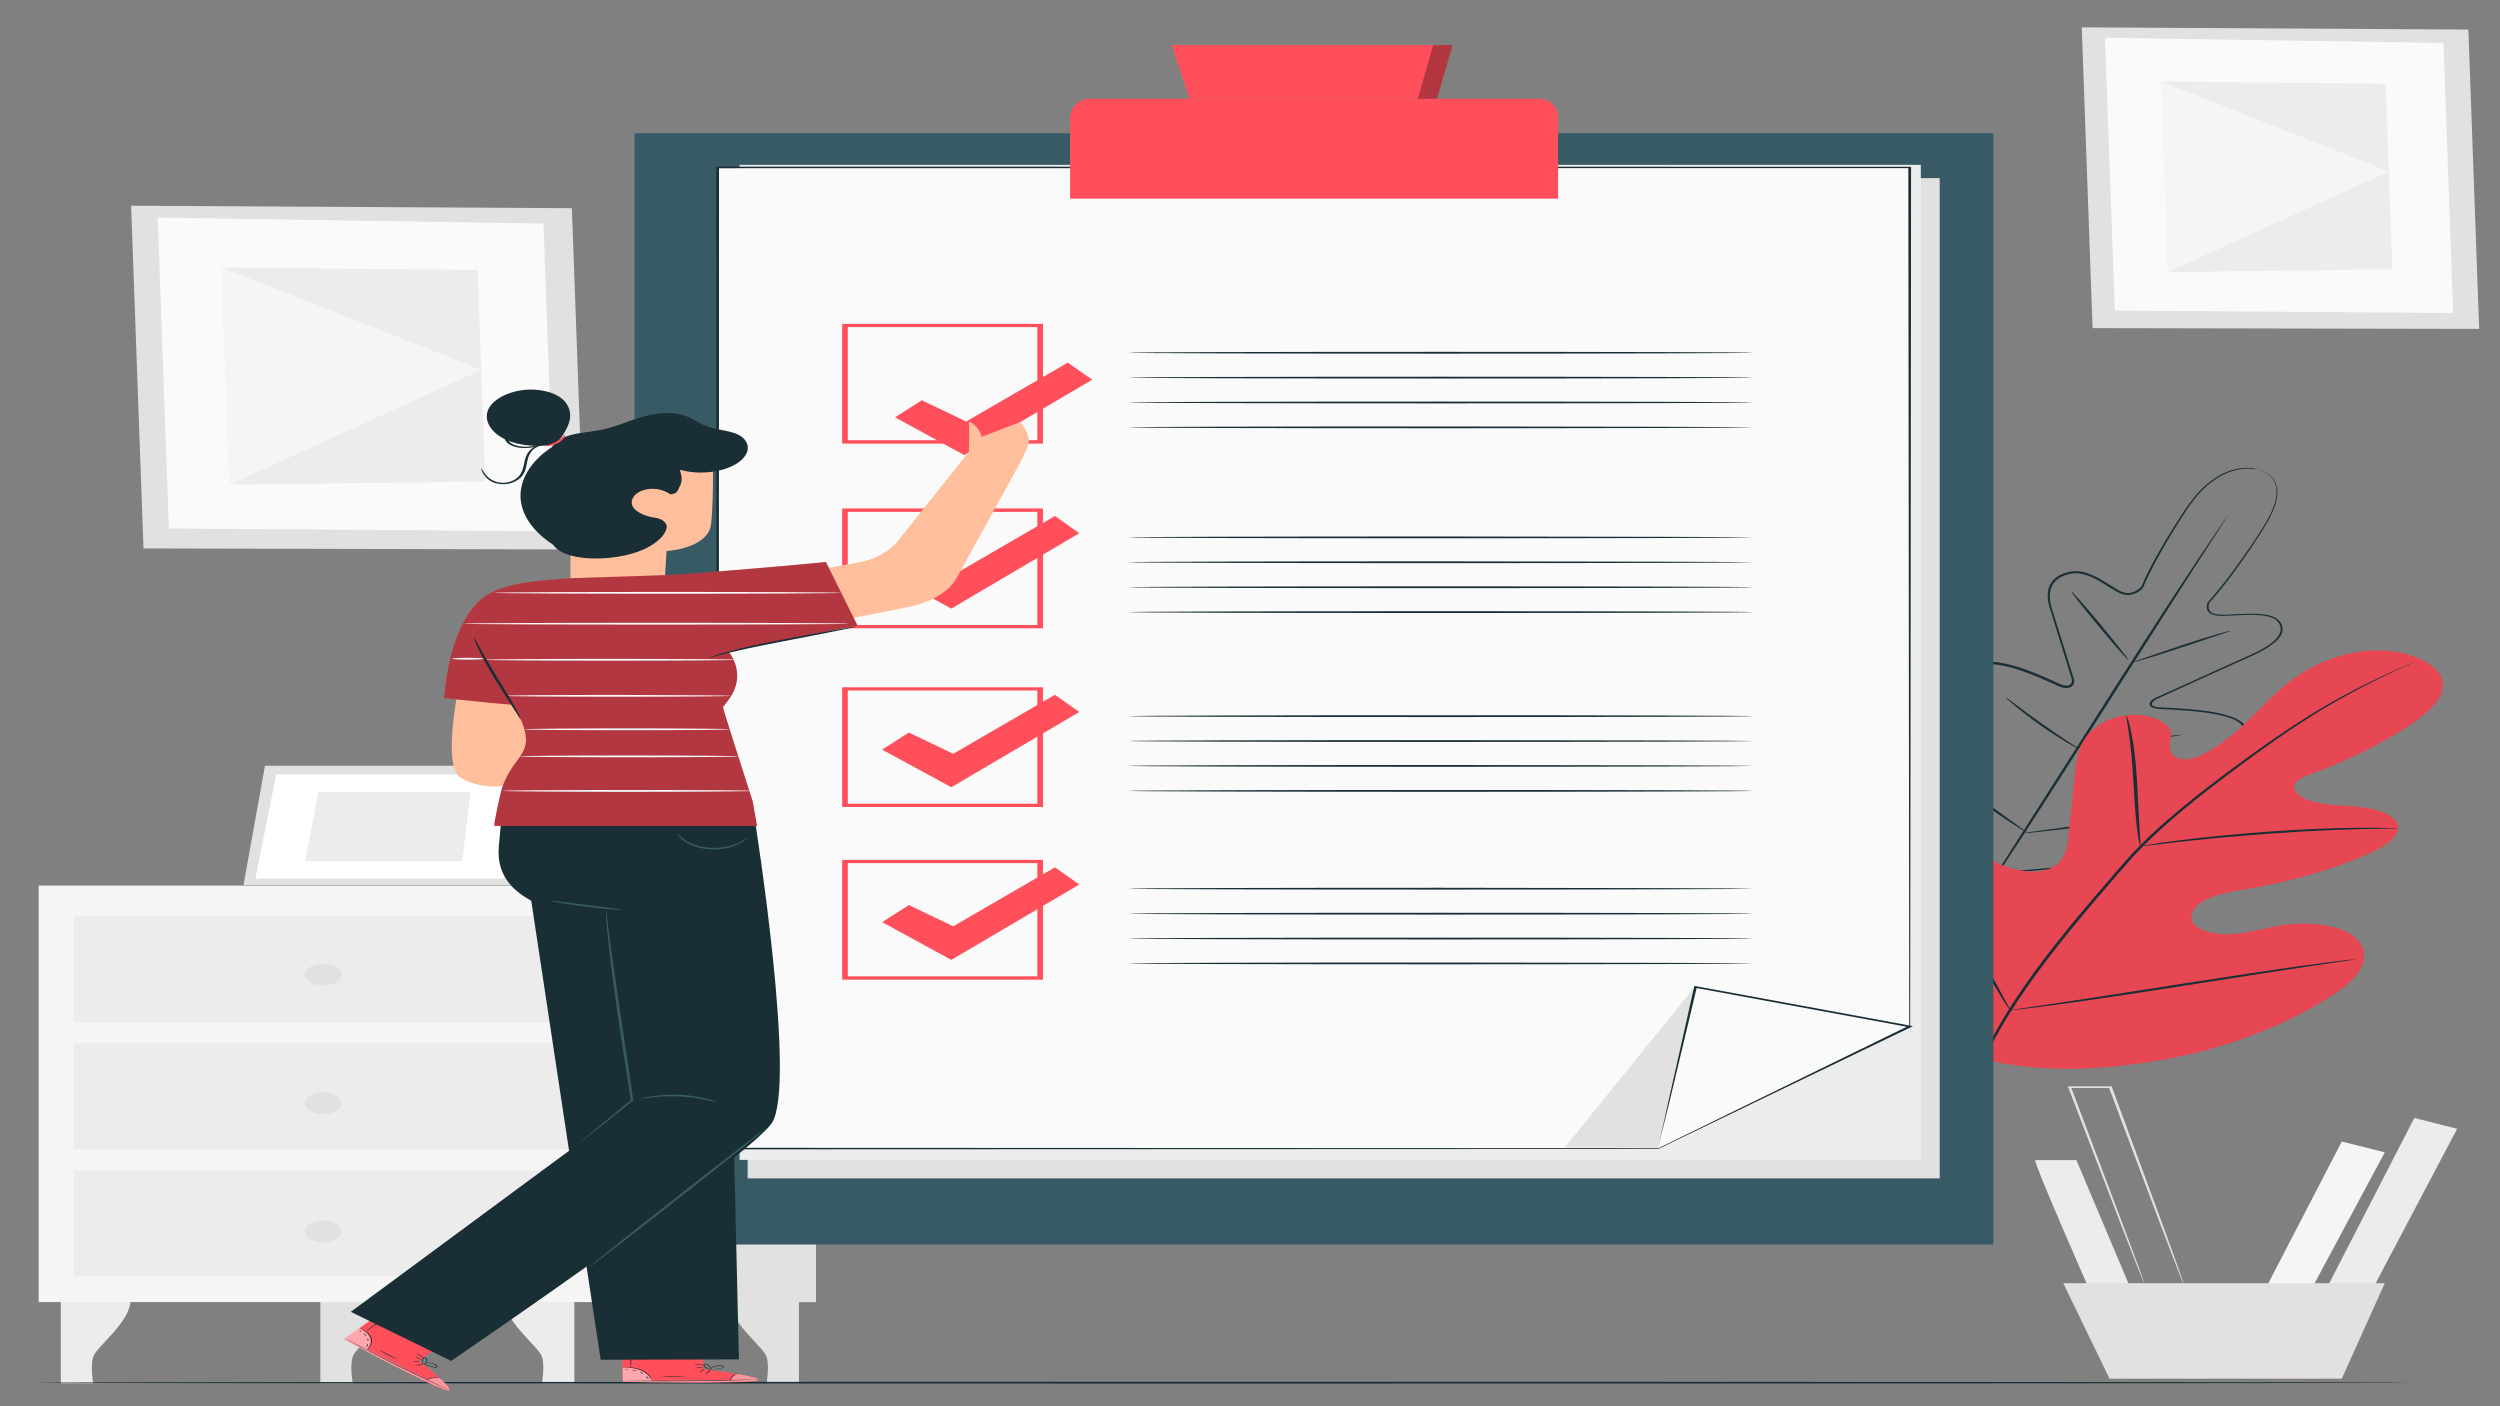 <?xml version="1.0" encoding="utf-8"?>
<!-- Generator: Adobe Illustrator 24.2.3, SVG Export Plug-In . SVG Version: 6.00 Build 0)  -->
<svg version="1.1" id="Layer_1" xmlns="http://www.w3.org/2000/svg" xmlns:xlink="http://www.w3.org/1999/xlink" x="0px" y="0px"
	 viewBox="0 0 1920 1080" style="enable-background:new 0 0 1920 1080;" xml:space="preserve">
<rect x="0" y="0" width="1920" height="1080" fill="#808080" stroke="none"/>
<style type="text/css">
	.st0{fill:#ECECEC;}
	.st1{fill:#E1E1E1;}
	.st2{fill:#F5F5F5;}
	.st3{fill:#FFFFFF;}
	.st4{fill:#FAFAFA;}
	.st5{fill:#1A2E35;}
	.st6{fill:#FF4F5B;}
	.st7{opacity:0.1;}
	.st8{fill:#375A64;}
	.st9{opacity:0.3;}
	.st10{fill:#FFBF9D;}
	.st11{opacity:0.5;}
	.st12{opacity:0.4;}
</style>
<g>
	<g>
		<path class="st0" d="M46.7,997.9v64.4h24.9c0,0-2.4-12.8,0-20.4c2.4-7.6,29.4-27.2,28.6-44H46.7z"/>
		<path class="st1" d="M246,997.9v64.4h24.9c0,0-2.4-12.8,0-20.4c2.4-7.6,29.4-27.2,28.6-44H246z"/>
		<path class="st0" d="M441.1,997.9v64.4h-24.9c0,0,2.4-12.8,0-20.4c-2.4-7.6-29.4-27.2-28.6-44H441.1z"/>
		<path class="st1" d="M613.6,997.9v64.4h-24.9c0,0,2.4-12.8,0-20.4c-2.4-7.6-29.4-27.2-28.6-44H613.6z"/>
		<rect x="29.7" y="680.1" class="st2" width="597" height="319.9"/>
		<polygon class="st1" points="465.9,680.1 470.3,1000 626.7,1000 626.7,680 		"/>
		<rect x="56.6" y="703.6" class="st0" width="383.3" height="81.4"/>
		<rect x="56.6" y="801.2" class="st0" width="383.3" height="81.4"/>
		<rect x="56.6" y="898.9" class="st0" width="383.3" height="81.4"/>
		<g>
			<g>
				<g>
					<polygon class="st1" points="203.5,588.1 187,679.7 398.8,679.7 416.3,588.1 					"/>
				</g>
			</g>
			<g>
				<g>
					<polygon class="st3" points="212.2,594.7 196.1,674.8 387.3,674.8 402.7,594.7 					"/>
				</g>
			</g>
			<g>
				<g>
					<polygon class="st0" points="244.4,608.2 234.5,661.3 355.1,661.3 361.3,608.2 					"/>
				</g>
			</g>
		</g>
		<polyline class="st0" points="408.8,627.5 452.5,680 398.8,679.7 408.8,627.5 		"/>
	</g>
	<path class="st1" d="M262.2,748.5c0,4.6-6.3,8.4-14,8.4c-7.7,0-14-3.7-14-8.4s6.3-8.4,14-8.4C255.9,740.2,262.2,743.9,262.2,748.5z
		"/>
	<path class="st1" d="M262.2,847.2c0,4.6-6.3,8.4-14,8.4c-7.7,0-14-3.7-14-8.4c0-4.6,6.3-8.4,14-8.4
		C255.9,838.8,262.2,842.5,262.2,847.2z"/>
	<path class="st1" d="M262.2,945.8c0,4.6-6.3,8.4-14,8.4c-7.7,0-14-3.7-14-8.4c0-4.6,6.3-8.4,14-8.4
		C255.9,937.4,262.2,941.1,262.2,945.8z"/>
</g>
<g>
	<g>
		<g>
			<polygon class="st1" points="439.2,159.9 100.7,158 110.2,421.2 448.7,422 			"/>
		</g>
	</g>
	<g>
		<g>
			<polygon class="st4" points="417.4,171.7 121.1,167.1 129.7,405.9 425.9,408 			"/>
		</g>
	</g>
	<g>
		<g>
			<polygon class="st0" points="366.8,207.4 170.2,205.4 176.2,372.3 372.7,369.8 			"/>
		</g>
	</g>
	<g>
		<g>
			<polygon class="st2" points="176.2,372.3 369.6,284 170.2,205.4 			"/>
		</g>
	</g>
</g>
<g>
	<g>
		<g>
			<polygon class="st1" points="1895.7,22.7 1598.8,21 1607.1,252 1904,252.6 			"/>
		</g>
	</g>
	<g>
		<g>
			<polygon class="st4" points="1876.6,33 1616.6,29 1624.2,238.5 1884,240.4 			"/>
		</g>
	</g>
	<g>
		<g>
			<polygon class="st0" points="1832.2,64.3 1659.8,62.6 1665,209 1837.3,206.8 			"/>
		</g>
	</g>
	<g>
		<g>
			<polygon class="st2" points="1665,209 1834.6,131.6 1659.8,62.6 			"/>
		</g>
	</g>
</g>
<g>
	<g>
		<path class="st0" d="M1563.1,891.1c-1.3,2.3,43,102.7,43,102.7l30.4-3.8l-41.8-99H1563.1z"/>
	</g>
	<g>
		<polygon class="st2" points="1798.5,876.7 1737.8,993.8 1773.2,993.8 1831.5,885 		"/>
	</g>
	<g>
		<polygon class="st0" points="1854.2,858.6 1784.6,993.8 1820.1,993.8 1887.1,866.9 		"/>
	</g>
	<g>
		<polygon class="st1" points="1584.6,985.5 1620.1,1058.8 1798.5,1058.8 1831.5,985.5 		"/>
	</g>
	<g>
		<g>
			<path class="st1" d="M1676.7,985.5c0,0-0.2-0.3-0.4-0.8c-0.2-0.6-0.6-1.3-0.9-2.2c-0.8-2.1-2-5-3.4-8.7
				c-2.9-7.6-7.1-18.5-12.3-32c-10.2-27.2-24.3-64.8-40.1-106.7l1.1,0.5c-5,0-10.4,0-15.8,0c-5.3,0-10.6,0-15.5,0l1.1-0.8
				c15.8,42,30,79.6,40.3,106.8c5,13.5,9,24.4,11.9,32.1c1.3,3.7,2.4,6.6,3.1,8.7c0.3,0.9,0.6,1.7,0.8,2.3c0.2,0.5,0.2,0.8,0.2,0.8
				c0,0-0.2-0.2-0.4-0.8c-0.2-0.6-0.6-1.3-1-2.2c-0.8-2.1-2-5-3.5-8.7c-3-7.6-7.3-18.5-12.5-32c-10.4-27.2-24.9-64.8-41-106.7
				l-0.3-0.8l1.4,0c4.9,0,10.2,0,15.5,0c5.4,0,10.8,0,15.8,0l0.9,0l0.2,0.5c15.5,42,29.3,79.6,39.4,106.8
				c4.9,13.5,8.8,24.4,11.6,32.1c1.3,3.7,2.3,6.6,3,8.7c0.3,0.9,0.5,1.7,0.7,2.3C1676.7,985.2,1676.7,985.5,1676.7,985.5z"/>
		</g>
	</g>
</g>
<g>
	<g>
		<path class="st5" d="M1851.1,1061.9c0,0.4-408.6,0.7-912.5,0.7c-504.1,0-912.6-0.3-912.6-0.7c0-0.4,408.5-0.7,912.6-0.7
			C1442.5,1061.2,1851.1,1061.5,1851.1,1061.9z"/>
	</g>
</g>
<g>
	<g>
		<g>
			<path class="st5" d="M1733.6,360.8c0,0-1-0.3-3.1-0.6c-2-0.3-5.3-0.5-9.3,0.1c-4,0.5-8.8,1.9-13.6,4.2c-4.8,2.3-9.3,5.6-13.8,9.6
				c-8.8,8.1-15.8,19.2-23.8,32.2c-8,13-16.9,28.1-24.3,45.3l0,0.1l0,0c-1.3,1.4-2.9,2.7-5,3.7c-2.1,1-4.9,1.8-7.8,1.5
				c-2.9-0.3-5.2-1.4-7.2-2.5c-2-1.1-3.9-2.3-5.8-3.5c-3.8-2.4-7.6-4.8-11.9-6.9c-4.3-2-9.5-4-15.1-3.7c-5.5,0.4-10.7,2.6-13.8,5.5
				c-3.1,3-4.5,6.6-4.8,10.2c-0.7,7.4,2.8,14.8,5,22.5c2.4,7.7,4.9,15.5,7.4,23.6c1.3,4,2.5,8.1,3.8,12.2c0.6,2.1,1.3,4.1,1.9,6.2
				c0.8,2,1.2,4.6-1.2,6.6c-1.2,1.1-3.8,1.5-5.7,1.2c-2-0.3-3.6-0.9-5.1-1.6c-2.9-1.3-5.8-2.6-8.7-3.9c-5.8-2.6-11.9-5.1-18.2-7.3
				c-6.4-2.2-13.1-4.2-20.4-5.1c-3.6-0.4-7.4-0.5-10.9,0c-3.5,0.5-6.6,1.8-8.8,3.5c-4.5,3.5-5.7,8.3-5.8,12.8
				c-0.1,4.6,0.8,9.3,2.3,13.9c2.9,9.3,7.6,18.5,13.1,27.7c1.3,2.3,3.2,4.5,3.8,7.1c0.3,1.3,0,2.8-1.6,4c-0.4,0.3-0.8,0.5-1.2,0.7
				c-0.5,0.2-0.7,0.4-1.7,0.6c-1.7,0.2-2.8-0.2-3.7-0.5c-3.8-1.3-6.8-3.1-10-4.7c-3.1-1.7-6.1-3.4-9.2-5.1
				c-6.2-3.4-12.5-6.7-19.6-9.4c-3.5-1.3-7.3-2.5-11.3-3.1c-3.9-0.7-8.2-0.5-11.5,0.9c-3.3,1.3-5.5,3.5-6.5,5.9
				c-1.1,2.4-1.5,5-1.5,7.5c-0.1,5.1,1.2,10.3,3.2,15.3c3.9,10.2,10.7,20,18.7,29.5c8,9.5,17.5,18.7,27.9,27.6
				c4.9,4.6,11.1,8.6,16.8,12.9c5.8,4.2,11.6,8.5,17.5,12.8l0.2,0.1l-1-0.2c9.2-0.8,18.3-1.6,27.4-2.4c9.1-0.9,18.2-1.3,27-2.8
				c17.7-2.4,35.1-5.4,51.8-9.3c16.6-3.9,32.8-8.4,47.1-14.4c7.2-2.9,14-6.2,19.7-10.1c2.9-1.9,5.4-4,7.3-6.2c2-2.2,2.9-4.7,1.9-7
				c-1-2.3-3.9-4.2-7.6-5.3c-3.6-1.1-7.7-1.8-11.8-2.3c-8.3-0.9-16.7-0.9-25.1-0.9c-4.2,0-8.4,0.1-12.6,0.1c-4.2,0-8.4,0.1-12.7-0.5
				c-1-0.2-2.3-0.3-3.3-1.1c-0.5-0.5-0.4-0.7-0.6-1.1c-0.1-0.3-0.1-0.7-0.1-1.1c0.1-1.5,1.6-2.7,3.3-3.6c3.4-1.7,7.3-2.6,10.8-3.8
				c14.4-4.6,28.3-9.5,40.9-15.2c6.3-2.9,12.2-5.9,17.4-9.4c5-3.4,9.5-7.4,10.2-11.8c0.3-2.2-0.6-4.4-2.6-6.2c-2-1.8-4.8-3.3-8-4.4
				c-6.4-2.2-13.6-3.5-20.8-4.4c-7.2-0.9-14.5-1.5-21.8-1.9c-3.6-0.2-7.3-0.4-10.9-0.6c-1.8-0.1-3.8-0.3-5.5-0.9
				c-1.8-0.5-3.2-1.9-2.9-3.2c0.5-2.5,3.7-4.2,6.5-5.3c2.8-1.3,5.6-2.5,8.4-3.8c5.6-2.5,11.1-5,16.6-7.5c10.9-4.9,21.6-9.8,32-14.5
				c10.3-4.8,21.2-8.9,29-14.6c3.9-2.8,7-6,8-9.5c0.9-3.4-0.5-7.1-4.1-9.6c-1.8-1.3-4.4-2-7-2.5c-2.7-0.5-5.5-0.7-8.3-0.8
				c-5.6-0.2-11.2,0.1-16.6,0.4c-2.7,0.1-5.5,0.2-8.2,0.3c-2.7,0-5.7-0.1-8.1-1.1c-2.5-0.9-3.7-2.7-4.1-4.2
				c-0.4-1.6-0.1-3.2,0.5-4.8l0,0l0-0.1c13.9-15.7,24.2-30.4,33-43.2c8.6-12.8,16-23.9,18.7-33.3c1.2-4.7,1.8-9,0.9-12.6
				c-0.8-3.6-2.7-6.5-5-8.6c-2.3-2.1-4.9-3.3-6.7-3.9c-1.8-0.6-2.9-0.8-2.9-0.8s1.1,0.1,3,0.7c1.9,0.6,4.5,1.8,6.9,3.9
				c2.4,2.1,4.4,5,5.2,8.7c1,3.7,0.5,8-0.7,12.7c-2.6,9.5-9.9,20.6-18.4,33.5c-8.7,12.9-18.9,27.6-32.8,43.3l0.1-0.1
				c-0.5,1.4-0.7,3-0.4,4.4c0.4,1.4,1.4,2.9,3.5,3.7c2.1,0.8,4.7,0.9,7.3,0.9c2.7,0,5.4-0.1,8.1-0.3c5.5-0.3,11.1-0.5,16.8-0.4
				c2.9,0.1,5.8,0.3,8.6,0.8c2.8,0.5,5.7,1.3,7.7,2.8c4,2.8,5.4,6.7,4.5,10.4c-1.1,3.7-4.3,7-8.3,9.9c-7.9,5.9-19,10-29.2,14.8
				c-10.4,4.7-21.1,9.6-32,14.5c-5.5,2.5-11,5-16.5,7.5c-2.8,1.3-5.6,2.5-8.4,3.8c-1.4,0.7-2.8,1.2-3.8,2c-1,0.8-1.9,1.7-2,2.6
				c-0.2,0.9,0.6,1.6,2,2.1c1.4,0.5,3.1,0.6,4.8,0.7c3.6,0.2,7.2,0.4,10.8,0.6c7.3,0.4,14.6,1,22,1.9c7.3,0.9,14.7,2.2,21.4,4.6
				c3.3,1.2,6.4,2.7,8.7,4.7c2.2,2,3.3,4.5,2.9,6.9c-0.7,4.9-5.5,9-10.6,12.5c-5.2,3.6-11.3,6.7-17.6,9.6
				c-12.7,5.8-26.7,10.8-41.2,15.4c-3.6,1.2-7.5,2.1-10.4,3.6c-1.4,0.7-2.5,1.7-2.6,2.7c0,0.3,0,0.5,0.1,0.8
				c0.1,0.2,0.2,0.7,0.3,0.6c0.1,0.2,1.1,0.4,2,0.6c3.8,0.5,8.1,0.4,12.2,0.5c4.2,0,8.4-0.1,12.6-0.1c8.4,0,17,0,25.5,0.9
				c4.2,0.5,8.5,1.1,12.5,2.4c4,1.2,7.5,3.3,8.6,6.1c1.1,2.7,0,5.6-2.1,7.9c-2.1,2.4-4.7,4.5-7.7,6.5c-5.9,3.9-12.8,7.3-20.1,10.3
				c-14.6,6-30.8,10.6-47.6,14.5c-16.8,3.9-34.2,6.9-52.1,9.3c-8.9,1.4-18,1.9-27.1,2.8c-9.1,0.8-18.2,1.6-27.4,2.4l-0.6,0.1
				l-0.4-0.3l-0.2-0.1c-5.9-4.3-11.7-8.5-17.5-12.8c-5.7-4.3-11.9-8.3-16.8-13c-10.4-9-20-18.2-28-27.8c-8-9.6-14.9-19.5-18.8-29.8
				c-2.1-5.1-3.3-10.4-3.3-15.7c0-2.6,0.5-5.3,1.6-7.9c1.1-2.6,3.5-5.1,7.4-6.7c3.9-1.6,9-1.7,13.2-1c4.3,0.7,8.2,1.9,11.9,3.2
				c7.3,2.7,13.7,6.2,19.9,9.6c3.1,1.7,6.1,3.4,9.2,5.1c3.1,1.6,6.2,3.4,9.5,4.6c0.8,0.3,1.8,0.5,2.1,0.4c0,0.1,0.7-0.2,1-0.4
				c0.4-0.2,0.7-0.4,0.9-0.6c1.1-0.8,1.4-1.9,1.1-3c-0.4-2.3-2.3-4.5-3.6-6.9c-5.6-9.2-10.3-18.5-13.2-27.9
				c-1.4-4.7-2.4-9.4-2.3-14.2c0.2-4.7,1.3-9.6,6.2-13.5c2.4-1.9,6-3.4,9.9-4c3.9-0.6,8-0.5,11.8-0.1c7.6,0.9,14.5,3,21,5.2
				c6.5,2.3,12.5,4.8,18.4,7.4c2.9,1.3,5.8,2.6,8.7,3.9c1.4,0.6,2.9,1.2,4.4,1.4c1.5,0.2,3,0,3.8-0.8c0.9-0.7,1.3-1.7,1.4-2.7
				c0.1-1-0.2-2-0.6-3c-0.6-2.1-1.3-4.1-1.9-6.2c-1.3-4.1-2.5-8.2-3.8-12.2c-2.5-8-4.9-15.9-7.3-23.6c-2.1-7.7-5.7-15.1-4.9-22.7
				c0.3-3.7,1.7-7.5,5.1-10.7c3.5-3.1,8.8-5.4,15-5.9c3.1-0.2,6.2,0.3,8.8,1.1c2.7,0.7,5.1,1.8,7.3,2.8c4.4,2.2,8.3,4.7,12,7
				c1.9,1.2,3.8,2.4,5.7,3.5c2,1.1,4,2,6.5,2.3c2.4,0.3,4.8-0.4,6.7-1.3c1.9-1,3.5-2.2,4.7-3.4l-0.1,0.1
				c7.5-17.3,16.5-32.3,24.6-45.3c8.2-13,15.3-24.1,24.2-32.2c4.6-4,9.1-7.3,14-9.6c4.9-2.3,9.7-3.6,13.8-4.1c4.1-0.5,7.4-0.3,9.5,0
				C1732.7,360.5,1733.6,360.8,1733.6,360.8z"/>
		</g>
	</g>
	<g>
		<g>
			<path class="st5" d="M1711,395.8c0,0-0.1,0.3-0.4,0.8c-0.4,0.6-0.9,1.4-1.5,2.4c-1.4,2.2-3.4,5.3-5.9,9.2
				c-5.2,8.1-12.7,19.7-21.9,33.9c-18.3,28.8-43.6,68.3-71.5,112.1c-27.8,43.8-53.3,83.4-72.1,112c-9.4,14.3-17.1,25.8-22.6,33.8
				c-2.7,3.9-4.8,7-6.3,9.1c-0.7,1-1.3,1.8-1.7,2.4c-0.4,0.5-0.6,0.8-0.6,0.8c0,0,0.1-0.3,0.4-0.8c0.4-0.6,0.9-1.4,1.5-2.4
				c1.4-2.2,3.4-5.3,5.9-9.2c5.2-8.1,12.7-19.7,21.9-33.9c18.3-28.8,43.6-68.3,71.5-112.1c27.8-43.8,53.2-83.4,72.1-111.9
				c9.4-14.3,17.1-25.8,22.6-33.8c2.7-3.9,4.8-7,6.3-9.1c0.7-1,1.3-1.8,1.7-2.4C1710.8,396,1711,395.8,1711,395.8z"/>
		</g>
	</g>
	<g>
		<g>
			<path class="st5" d="M1713.3,484.4c0.1,0.2-4,1.6-10.8,3.8c-7.4,2.4-16.4,5.4-26.4,8.8c-10.3,3.4-19.7,6.5-26.6,8.5
				c-6.9,2.1-11.4,3.2-11.5,3c-0.1-0.2,4-1.5,10.7-3.8c7.4-2.5,16.3-5.5,26.3-8.9c10.3-3.4,19.8-6.4,26.7-8.4
				C1708.8,485.4,1713.2,484.2,1713.3,484.4z"/>
		</g>
	</g>
	<g>
		<g>
			<path class="st5" d="M1634.6,506.9c-0.6,0.2-10.8-11.5-22.9-26c-12.1-14.5-21.4-26.5-20.8-26.6c0.6-0.2,10.8,11.5,22.9,26
				C1625.8,494.9,1635.2,506.8,1634.6,506.9z"/>
		</g>
	</g>
	<g>
		<g>
			<path class="st5" d="M1597,575.4c-0.2,0.1-3.9-1.8-9.5-5.1c-5.6-3.3-13.1-8.1-20.9-13.6c-7.8-5.5-14.4-10.7-19-14.5
				c-4.6-3.8-7.2-6.3-6.9-6.4c0.3-0.1,3.3,2.2,8.2,5.9c4.9,3.7,11.7,8.8,19.4,14.2c7.7,5.5,15,10.3,20.3,13.8
				C1594,573,1597.2,575.2,1597,575.4z"/>
		</g>
	</g>
	<g>
		<g>
			<path class="st5" d="M1675.7,564.3c0.1,0.2-4.3,0.9-11.3,2c-7.1,1.1-16.9,2.4-27.7,3.9c-10.9,1.4-20.7,2.7-27.9,3.5
				s-11.6,1.2-11.7,1.1c-0.1-0.2,4.3-0.9,11.3-2c7.1-1.1,16.9-2.4,27.7-3.9c10.9-1.4,20.7-2.7,27.9-3.5S1675.7,564.1,1675.7,564.3z"
				/>
		</g>
	</g>
	<g>
		<g>
			<path class="st5" d="M1655.4,627.2c0.1,0.2-5.5,1.1-14.6,2.3c-9.1,1.3-21.7,2.9-35.6,4.7c-13.9,1.8-26.6,3.3-35.8,4.3
				c-9.2,1-14.9,1.6-15,1.4c-0.1-0.2,5.5-1.1,14.6-2.3c9.1-1.3,21.7-2.9,35.6-4.7c13.9-1.8,26.6-3.3,35.8-4.3
				C1649.6,627.6,1655.3,627.1,1655.4,627.2z"/>
		</g>
	</g>
	<g>
		<g>
			<path class="st5" d="M1556.6,639.3c-0.1,0.1-1.3-0.6-3.2-1.8c-2-1.2-4.8-2.9-8.1-5.1c-6.8-4.4-15.9-10.6-25.4-17.8
				c-9.6-7.1-17.8-13.8-23.5-18.7c-2.9-2.4-5.1-4.5-6.6-5.9c-1.5-1.4-2.3-2.2-2.2-2.3c0.1-0.1,1.1,0.7,2.9,2c2,1.6,4.4,3.4,7.2,5.6
				c6,4.8,14.4,11.3,24,18.4c9.5,7.1,18.4,13.4,24.8,18C1552.9,636.3,1556.9,639.1,1556.6,639.3z"/>
		</g>
	</g>
</g>
<g>
	<g>
		<g>
			<path class="st6" d="M1513.6,811.3c-74.7-35.9-85.6-97.4-76.2-151.9c1.6-9.1,1-18.8,9.2-26.5c8.2-7.7,25.8-12.5,39-8.1
				c11,3.7,15,11.7,20.6,18.5c7.4,9,19.2,16.7,33.5,21.9c9.4,3.4,21.2,5.7,31.2,3c13.7-3.8,16.5-14.6,17.4-23.7
				c1.8-16.9,3.5-33.8,5.3-50.7c0.9-9.1,2-18.3,7.7-26.7c5.7-8.4,17.1-16,31.8-17.8c14.7-1.8,32,3.9,34.1,12.9
				c0.8,3.7-0.9,7.5-0.9,11.3c0,3.8,2.4,8.1,8.3,9.4c5.9,1.3,12.3-1,17.2-3.5c16.7-8.5,28.7-19.9,40-31.2
				c11.3-11.3,22.3-22.9,37.7-32.3c15.4-9.4,36-16.5,57.8-16.4c21.8,0.2,44.1,9.1,48.1,22.1c4,13-9.9,25.5-24.7,35.3
				c-21.9,14.5-47.4,27.1-75.2,37.3c-5,1.8-10.5,3.8-12.7,7.1c-4,5.9,4.9,12.3,14.7,14.7c11.1,2.7,23.4,2.5,35.2,3.8
				c11.7,1.3,24.2,5,27.9,11.8c5.2,9.5-8.9,18.7-22.5,24.5c-27,11.7-57.4,20.6-89.4,26.1c-11.5,2-23.5,3.6-33,8
				c-9.6,4.3-15.9,12.2-11.2,18.8c4.7,6.6,18.5,9.2,30.3,8.4c11.8-0.8,22.8-4.2,34.2-6.2c21.4-3.8,48.3-1.9,60.4,9.4
				c8,7.4,7.6,17.3,2.2,25.6c-5.4,8.3-15.3,15.2-25.6,21.5c-36.1,22.1-81.1,39.2-130.7,47.2C1605.7,822.9,1560.5,823.8,1513.6,811.3
				"/>
		</g>
	</g>
	<g class="st7">
		<g>
			<path d="M1513.6,811.3c-74.7-35.9-85.6-97.4-76.2-151.9c1.6-9.1,1-18.8,9.2-26.5c8.2-7.7,25.8-12.5,39-8.1
				c11,3.7,15,11.7,20.6,18.5c7.4,9,19.2,16.7,33.5,21.9c9.4,3.4,21.2,5.7,31.2,3c13.7-3.8,16.5-14.6,17.4-23.7
				c1.8-16.9,3.5-33.8,5.3-50.7c0.9-9.1,2-18.3,7.7-26.7c5.7-8.4,17.1-16,31.8-17.8c14.7-1.8,32,3.9,34.1,12.9
				c0.8,3.7-0.9,7.5-0.9,11.3c0,3.8,2.4,8.1,8.3,9.4c5.9,1.3,12.3-1,17.2-3.5c16.7-8.5,28.7-19.9,40-31.2
				c11.3-11.3,22.3-22.9,37.7-32.3c15.4-9.4,36-16.5,57.8-16.4c21.8,0.2,44.1,9.1,48.1,22.1c4,13-9.9,25.5-24.7,35.3
				c-21.9,14.5-47.4,27.1-75.2,37.3c-5,1.8-10.5,3.8-12.7,7.1c-4,5.9,4.9,12.3,14.7,14.7c11.1,2.7,23.4,2.5,35.2,3.8
				c11.7,1.3,24.2,5,27.9,11.8c5.2,9.5-8.9,18.7-22.5,24.5c-27,11.7-57.4,20.6-89.4,26.1c-11.5,2-23.5,3.6-33,8
				c-9.6,4.3-15.9,12.2-11.2,18.8c4.7,6.6,18.5,9.2,30.3,8.4c11.8-0.8,22.8-4.2,34.2-6.2c21.4-3.8,48.3-1.9,60.4,9.4
				c8,7.4,7.6,17.3,2.2,25.6c-5.4,8.3-15.3,15.2-25.6,21.5c-36.1,22.1-81.1,39.2-130.7,47.2C1605.7,822.9,1560.5,823.8,1513.6,811.3
				"/>
		</g>
	</g>
	<g>
		<g>
			<g>
				<path class="st5" d="M1507.7,851.7c5.8-21.5,16.7-46.7,33.4-73.7c16.6-27,39-55.7,64.1-85.2c6.3-7.4,12.6-14.7,18.7-21.8
					c6.2-7.2,12.3-14.3,19-21c13.3-13.5,27.8-25.8,42.2-37.3c14.4-11.5,28.8-22.1,42.3-31.9c13.6-9.8,26.5-18.8,38.9-26.7
					c24.7-15.9,47.2-27.3,63.1-34.7c8-3.7,14.3-6.5,18.6-8.4c2.1-0.9,3.7-1.6,4.9-2.1c1.1-0.5,1.7-0.7,1.7-0.7c0,0-0.5,0.3-1.6,0.8
					c-1.2,0.6-2.8,1.3-4.8,2.2c-4.2,1.9-10.4,4.8-18.3,8.6c-15.7,7.6-37.9,19.1-62.3,35c-12.3,7.9-25.1,17-38.6,26.8
					c-13.5,9.9-27.7,20.5-42,31.9c-14.3,11.5-28.7,23.8-41.9,37.2c-6.7,6.7-12.7,13.7-18.9,20.9c-6.1,7.2-12.4,14.5-18.7,21.8
					c-25.1,29.5-47.4,58.1-64.2,85c-16.8,26.9-27.8,52-33.9,73.3"/>
			</g>
		</g>
	</g>
	<g>
		<g>
			<g>
				<path class="st5" d="M1643.7,650c-0.2,0-0.5-1.4-1-3.9c-0.5-2.5-1-6.2-1.6-10.8c-1.1-9.1-1.9-21.7-2.7-35.6
					c-0.8-13.9-1.9-26.5-3.3-35.6c-0.6-4.5-1.2-8.2-1.7-10.7c-0.4-2.5-0.6-4-0.4-4c0.2,0,0.7,1.4,1.5,3.9c0.8,2.5,1.7,6.2,2.6,10.7
					c1.9,9.1,3.3,21.7,4.1,35.6c0.7,13.7,1.4,26.2,1.9,35.6c0.3,4.3,0.5,7.9,0.7,10.8C1643.9,648.5,1643.9,650,1643.7,650z"/>
			</g>
		</g>
	</g>
	<g>
		<g>
			<g>
				<path class="st5" d="M1841.5,636.2c0,0.1-2.8,0.2-7.9,0.2c-5,0.1-12.3,0.1-21.3,0.4c-18,0.4-42.9,1.5-70.2,3.5
					c-27.3,2-52,4.4-69.7,6.4c-8.9,1-16,1.9-21,2.5c-4.9,0.6-7.7,0.9-7.7,0.8c0-0.1,2.6-0.6,7.5-1.4c4.9-0.8,12-1.9,20.8-3
					c17.7-2.3,42.3-4.9,69.7-6.9c27.4-1.9,52.4-2.9,70.5-3c9-0.1,16.4,0,21.4,0.2C1838.7,635.9,1841.5,636.1,1841.5,636.2z"/>
			</g>
		</g>
	</g>
	<g>
		<g>
			<g>
				<path class="st5" d="M1543.8,776c-0.1,0-0.5-0.5-1.2-1.5c-0.8-1.2-1.7-2.6-2.9-4.4c-2.5-3.8-5.8-9.3-9.7-16.2
					c-7.9-13.7-17.8-32.9-28.2-54.2c-10.4-21.3-20-40.5-27.4-54.3c-3.6-6.7-6.6-12.2-8.8-16.4c-0.9-1.8-1.7-3.3-2.4-4.5
					c-0.5-1-0.7-1.6-0.6-1.6c0.1,0,0.5,0.5,1.2,1.5c0.8,1.2,1.7,2.6,2.9,4.4c2.5,3.8,5.8,9.3,9.7,16.2c7.9,13.7,17.8,32.9,28.2,54.2
					c10.4,21.3,20,40.5,27.4,54.3c3.6,6.7,6.6,12.2,8.8,16.3c0.9,1.8,1.7,3.3,2.4,4.5C1543.6,775.4,1543.9,776,1543.8,776z"/>
			</g>
		</g>
	</g>
	<g>
		<g>
			<g>
				<path class="st5" d="M1809,736.7c0,0.1-0.9,0.2-2.6,0.5c-2.1,0.3-4.6,0.7-7.7,1.2c-7.1,1.1-16.7,2.5-28.4,4.2
					c-24,3.6-57,8.8-93.5,14.5c-36.5,5.8-69.6,10.7-93.8,14c-12.1,1.6-21.8,2.9-28.6,3.7c-3.1,0.4-5.7,0.6-7.8,0.9
					c-1.8,0.2-2.8,0.3-2.8,0.2c0-0.1,0.9-0.2,2.6-0.5c2.1-0.3,4.6-0.7,7.7-1.2c7.1-1.1,16.7-2.5,28.4-4.2c24-3.6,57-8.8,93.5-14.5
					c36.5-5.7,69.6-10.7,93.7-14c12.1-1.6,21.8-2.9,28.6-3.7c3.1-0.4,5.7-0.7,7.8-0.9C1808.1,736.7,1809,736.7,1809,736.7z"/>
			</g>
		</g>
	</g>
</g>
<g>
	<g>
		<rect x="487.3" y="102.3" class="st8" width="1043.6" height="853.5"/>
	</g>
	<g>
		<polygon class="st1" points="1489.7,905 1296.4,905 574.2,905 574.2,136.8 1489.7,136.8 1489.7,809.5 		"/>
	</g>
	<g>
		<polygon class="st0" points="1475.2,890.8 1283.7,890.8 568,890.8 568,126.6 1475.2,126.6 1475.2,795.7 		"/>
	</g>
	<g>
		<g>
			<polygon class="st4" points="1377.8,831.3 1273.3,882.1 551.1,882.1 551.1,128.6 1466.6,128.6 1466.6,788.4 			"/>
		</g>
		<g>
			<g>
				<path class="st5" d="M1377.8,831.3c0,0,1.8-0.9,5.6-2.8c3.8-1.8,9.3-4.6,16.7-8.2c14.9-7.2,37-18,66.3-32.2l-0.1,0.2
					c-0.1-108.4-0.3-349.2-0.7-659.8l1,0.6c-272.6,0-581.5,0-907.5,0.1c-2.7,0-5.4,0-8,0l1.1-0.7c-0.1,283.3-0.2,544.6-0.2,753.5
					l-0.9-0.5c329.7,0.1,582.9,0.2,722.2,0.3l-0.2,0.1c34.9-16.9,61-29.5,78.5-38c8.7-4.2,15.3-7.4,19.7-9.5
					C1375.5,832.3,1377.8,831.3,1377.8,831.3s-2.1,1.1-6.5,3.2c-4.4,2.1-10.9,5.3-19.5,9.6c-17.4,8.5-43.5,21.2-78.2,38.2l-0.1,0.1
					h-0.1c-139.3,0.1-392.5,0.2-722.2,0.3l-0.9,0l0-0.5c-0.1-208.9-0.1-470.2-0.2-753.5v-0.7h1.1c2.6,0,5.3,0,8,0
					c326,0,634.9,0,907.5,0.1h1l0,0.6c-0.3,310.6-0.5,551.4-0.7,659.8v0.1l-0.1,0.1c-29.3,14.1-51.6,24.8-66.5,32
					c-7.5,3.6-13.1,6.3-16.9,8.1C1379.7,830.4,1377.8,831.3,1377.8,831.3z"/>
			</g>
		</g>
	</g>
	<g>
		<path class="st6" d="M1196.5,152.6H821.8V90.7c0-8.2,6.6-14.8,14.8-14.8h345.8c7.8,0,14.2,6.3,14.2,14.2V152.6z"/>
	</g>
	<g>
		<polygon class="st6" points="913.6,75.9 899.9,34.6 1115.6,34.6 1103.6,75.9 		"/>
	</g>
	<g>
		<g>
			<path class="st6" d="M801.1,340.7H646.8v-92h154.2V340.7z M651.1,338.1h145.6v-86.9H651.1V338.1z"/>
		</g>
		<g>
			<g>
				<path class="st5" d="M1346.1,270.9c0,0.4-107.4,0.7-239.8,0.7c-132.4,0-239.8-0.3-239.8-0.7c0-0.4,107.3-0.7,239.8-0.7
					C1238.7,270.2,1346.1,270.5,1346.1,270.9z"/>
			</g>
		</g>
		<g>
			<g>
				<path class="st5" d="M1346.1,290c0,0.4-107.4,0.7-239.8,0.7c-132.4,0-239.8-0.3-239.8-0.7c0-0.4,107.3-0.7,239.8-0.7
					C1238.7,289.3,1346.1,289.6,1346.1,290z"/>
			</g>
		</g>
		<g>
			<g>
				<path class="st5" d="M1346.1,309.1c0,0.4-107.4,0.7-239.8,0.7c-132.4,0-239.8-0.3-239.8-0.7c0-0.4,107.3-0.7,239.8-0.7
					C1238.7,308.4,1346.1,308.7,1346.1,309.1z"/>
			</g>
		</g>
		<g>
			<g>
				<path class="st5" d="M1346.1,328.2c0,0.4-107.4,0.7-239.8,0.7c-132.4,0-239.8-0.3-239.8-0.7c0-0.4,107.3-0.7,239.8-0.7
					C1238.7,327.6,1346.1,327.9,1346.1,328.2z"/>
			</g>
		</g>
	</g>
	<g>
		<g>
			<path class="st6" d="M801.1,482.5H646.8v-92h154.2V482.5z M651.1,480h145.6v-86.9H651.1V480z"/>
		</g>
		<g>
			<polygon class="st6" points="677.5,438.4 698,425.3 732.1,441.6 810.2,396.3 828.9,409.5 730.6,467.4 			"/>
		</g>
		<g>
			<g>
				<path class="st5" d="M1346.1,412.7c0,0.4-107.4,0.7-239.8,0.7c-132.4,0-239.8-0.3-239.8-0.7c0-0.4,107.3-0.7,239.8-0.7
					C1238.7,412.1,1346.1,412.4,1346.1,412.7z"/>
			</g>
		</g>
		<g>
			<g>
				<path class="st5" d="M1346.1,431.8c0,0.4-107.4,0.7-239.8,0.7c-132.4,0-239.8-0.3-239.8-0.7c0-0.4,107.3-0.7,239.8-0.7
					C1238.7,431.2,1346.1,431.5,1346.1,431.8z"/>
			</g>
		</g>
		<g>
			<g>
				<path class="st5" d="M1346.1,451c0,0.4-107.4,0.7-239.8,0.7c-132.4,0-239.8-0.3-239.8-0.7c0-0.4,107.3-0.7,239.8-0.7
					C1238.7,450.3,1346.1,450.6,1346.1,451z"/>
			</g>
		</g>
		<g>
			<g>
				<path class="st5" d="M1346.1,470.1c0,0.4-107.4,0.7-239.8,0.7c-132.4,0-239.8-0.3-239.8-0.7c0-0.4,107.3-0.7,239.8-0.7
					C1238.7,469.4,1346.1,469.7,1346.1,470.1z"/>
			</g>
		</g>
	</g>
	<g>
		<g>
			<path class="st6" d="M801.1,619.8H646.8v-92h154.2V619.8z M651.1,617.2h145.6v-86.9H651.1V617.2z"/>
		</g>
		<g>
			<polygon class="st6" points="677.5,575.7 698,562.6 732.1,578.9 810.2,533.6 828.9,546.8 730.6,604.6 			"/>
		</g>
		<g>
			<g>
				<path class="st5" d="M1346.1,550c0,0.4-107.4,0.7-239.8,0.7c-132.4,0-239.8-0.3-239.8-0.7s107.3-0.7,239.8-0.7
					C1238.7,549.3,1346.1,549.6,1346.1,550z"/>
			</g>
		</g>
		<g>
			<g>
				<path class="st5" d="M1346.1,569.1c0,0.4-107.4,0.7-239.8,0.7c-132.4,0-239.8-0.3-239.8-0.7s107.3-0.7,239.8-0.7
					C1238.7,568.5,1346.1,568.8,1346.1,569.1z"/>
			</g>
		</g>
		<g>
			<g>
				<path class="st5" d="M1346.1,588.2c0,0.4-107.4,0.7-239.8,0.7c-132.4,0-239.8-0.3-239.8-0.7c0-0.4,107.3-0.7,239.8-0.7
					C1238.7,587.6,1346.1,587.9,1346.1,588.2z"/>
			</g>
		</g>
		<g>
			<g>
				<path class="st5" d="M1346.1,607.4c0,0.4-107.4,0.7-239.8,0.7c-132.4,0-239.8-0.3-239.8-0.7c0-0.4,107.3-0.7,239.8-0.7
					C1238.7,606.7,1346.1,607,1346.1,607.4z"/>
			</g>
		</g>
	</g>
	<g>
		<g>
			<path class="st6" d="M801.1,752.4H646.8v-92h154.2V752.4z M651.1,749.8h145.6v-86.9H651.1V749.8z"/>
		</g>
		<g>
			<polygon class="st6" points="677.5,708.2 698,695.1 732.1,711.4 810.2,666.1 828.9,679.3 730.6,737.2 			"/>
		</g>
		<g>
			<g>
				<path class="st5" d="M1346.1,682.5c0,0.4-107.4,0.7-239.8,0.7c-132.4,0-239.8-0.3-239.8-0.7c0-0.4,107.3-0.7,239.8-0.7
					C1238.7,681.9,1346.1,682.2,1346.1,682.5z"/>
			</g>
		</g>
		<g>
			<g>
				<path class="st5" d="M1346.1,701.7c0,0.4-107.4,0.7-239.8,0.7c-132.4,0-239.8-0.3-239.8-0.7c0-0.4,107.3-0.7,239.8-0.7
					C1238.7,701,1346.1,701.3,1346.1,701.7z"/>
			</g>
		</g>
		<g>
			<g>
				<path class="st5" d="M1346.1,720.8c0,0.4-107.4,0.7-239.8,0.7c-132.4,0-239.8-0.3-239.8-0.7c0-0.4,107.3-0.7,239.8-0.7
					C1238.7,720.1,1346.1,720.4,1346.1,720.8z"/>
			</g>
		</g>
		<g>
			<g>
				<path class="st5" d="M1346.1,739.9c0,0.4-107.4,0.7-239.8,0.7c-132.4,0-239.8-0.3-239.8-0.7c0-0.4,107.3-0.7,239.8-0.7
					C1238.7,739.3,1346.1,739.6,1346.1,739.9z"/>
			</g>
		</g>
	</g>
	<g>
		<polygon class="st1" points="1302,757.3 1201.6,881.4 1273.3,881.4 		"/>
	</g>
	<g>
		<g>
			<polygon class="st4" points="1273.3,882.1 1302,758 1466.6,788.4 			"/>
		</g>
		<g>
			<g>
				<path class="st5" d="M1273.3,882.1c4-2,21.8-10.7,55.3-27.2c34.4-16.8,82.4-40.3,137.3-67.1l0.4,1.1
					c-20.4-3.8-41.7-7.7-63.5-11.7c-35.6-6.6-69.8-12.9-101-18.6l1.4-0.5c-8.6,36-16,66.9-21.2,88.8
					C1276.6,868.3,1273.9,879.3,1273.3,882.1c0,0,0-0.2,0.1-0.6c0.1-0.4,0.2-1,0.4-1.7c0.4-1.6,0.8-3.9,1.5-6.8
					c1.3-6,3.2-14.7,5.7-25.6c5-22.1,11.9-53.2,20.1-89.5l0.2-0.7l1.2,0.2c31.2,5.7,65.4,12,101.1,18.6c21.8,4,43.1,8,63.5,11.7
					l2,0.4l-1.6,0.8c-55.5,26.7-104.1,50.1-138.9,66.9c-17.2,8.2-31,14.9-40.6,19.5c-4.6,2.2-8.3,4-10.8,5.2c-1.2,0.5-2.1,1-2.8,1.3
					C1273.5,882,1273.2,882.1,1273.3,882.1z"/>
			</g>
		</g>
	</g>
	<g class="st9">
		<polyline points="1100.7,34.6 1088.8,75.9 1103.6,75.9 1115.6,34.6 1096.7,34.6 		"/>
	</g>
</g>
<g>
	<g>
		<g>
			<g>
				<g>
					<g>
						<g>
							<g>
								<path class="st10" d="M468.8,470.7L468.8,470.7c21.9,1,40.8-9.1,41.6-22.2c0.8-12.6,1.5-25.3,1.5-25.3s31.9-1.8,34.2-20.6
									c2.3-18.9,1.3-62.4,1.3-62.4l0,0c-35.7-10.7-78.2-9.1-111.3,4.3l2,66.4v35.7C438.3,458.5,448.8,469.8,468.8,470.7z"/>
							</g>
						</g>
					</g>
				</g>
			</g>
		</g>
		<g>
			<path class="st5" d="M514.7,379.6c-5.5-4-14.3-5.6-21.6-2.8c-7.3,2.8-10.1,9.1-6.1,13.7c2.8,3.3,9.2,6.2,15.5,7
				c6,0.7,10.2,4.2,9.5,7.8c-0.9,4.7-5.1,9.2-11.1,13.1c-9.3,6.1-22.9,9.4-36.6,10.3c-13.5,0.9-28.9-0.7-36.7-7.3
				c-5.7-4.8-6.1-11.1-6.3-17c-0.5-13.9-1-27.8-1.4-41.7c-0.2-5-0.3-10.1,1.6-15c1.9-4.9,6.2-9.6,13.2-12.4c7.7-3,17.4-3.3,26.2-5
				c10.9-2.1,20.2-6.4,30.5-9.6c10.2-3.1,22.8-5,33.1-1.9c7.4,2.2,12.3,6.6,19.5,9c10.2,3.5,24.1,2.7,29.1,11.6
				c1.7,3.1,1.6,6.5-0.2,9.6c-6.9,12.2-32.3,17.1-50.5,11.8c-0.4,2.1,3.1,6.7-0.6,13.2C520.6,376.3,520.2,379.5,514.7,379.6"/>
		</g>
		<g>
			<path class="st5" d="M427.5,340.8c4.5-6.1,9-12.3,10.2-18.9c1.1-6.6-1.7-13.8-10-18.3c-5.6-3-13.3-4.5-20.8-4.4
				c-14.4,0.3-27.8,6.7-31.8,15c-3.9,8.3,1.5,17.8,12.8,23.2c11.3,5.4,27.6,6.5,40.9,3.2"/>
		</g>
		<g>
			<g>
				<path class="st6" d="M433.7,333.9c0.6,0,0.1,3.4-4.7,6.1c-4.7,2.8-10.3,3-10.3,2.6c-0.2-0.4,4.6-1.1,8.8-3.6
					C431.7,336.6,433.1,333.8,433.7,333.9z"/>
			</g>
		</g>
		<g>
			<g>
				<path class="st5" d="M423.3,338.5c0.1,0.1-2.8,1.8-8.6,3.7c-2.9,0.9-6.7,1.9-11.3,1.9c-4.4,0.1-9.9-0.8-13.2-3.5
					c-3.2-2.7-3.3-6-2.3-8.5c1.1-2.7,3.3-4.7,5.3-6.2c4.2-3.1,7.3-4.6,7.5-4.5c0.3,0.1-2.5,1.9-6.2,5.1c-1.8,1.6-3.8,3.6-4.6,6
					c-0.8,2.4-0.6,5.3,2.1,7.5c2.7,2.2,7.4,3.1,11.4,3.1c4.1,0,7.7-0.7,10.6-1.5C419.8,339.7,423.1,338.3,423.3,338.5z"/>
			</g>
		</g>
		<g>
			<g>
				<path class="st5" d="M369.6,359.8c0.2,0,0.7,0.7,1.5,2.1c0.9,1.3,2.1,3.4,4.7,5.4c2.5,1.9,7,4,12.4,3.4c5.3-0.6,10-3.5,11.9-7.2
					c2.1-3.7,2.2-7.5,3.2-11c1-3.5,2.9-6.6,6-8.6c3.1-2,6.7-2.9,9.2-3.1c2.5-0.2,3.9,0.1,3.9,0.2c0,0.1-1.4,0-3.7,0.3
					c-2.3,0.3-5.5,1.3-8.2,3.2c-2.7,1.9-4.4,4.9-5.2,8.2c-0.9,3.4-1,7.2-3.2,11.2c-2.1,3.9-7.4,7.3-13.7,7.9c-3.1,0.3-6.2-0.2-8.6-1
					c-2.4-0.8-4.1-1.9-5.4-3.1c-2.6-2.3-3.5-4.4-4.2-5.8C369.7,360.6,369.4,359.8,369.6,359.8z"/>
			</g>
		</g>
	</g>
	<g>
		<path class="st10" d="M354.1,518.2c0,0-16.1,70.4,0,79.4c16.1,8.9,31.6,6,31.6,6l30.7-15.3l6-70H354.1z"/>
	</g>
	<g>
		<g>
			<polygon class="st6" points="687.4,320.5 707.9,307.4 742,323.7 820.1,278.5 838.8,291.6 740.5,349.5 			"/>
		</g>
		<g>
			<path class="st10" d="M783.6,324.1l-29.7,11.4c-1.3-7-10.3-13.9-9.8-10.4c0.5,3.5,0.1,21.8,0.1,21.8l-53,66.5
				c-7.2,10.5-21.8,17.2-32.7,18.7l-49.4,8.8l19.3,39l68.7-13.6c17.8-3.5,31.8-11.9,37.7-22.5l47.4-86.1c0,0,5.6-9.8,7.7-17
				C791.8,333.5,783.6,324.1,783.6,324.1z"/>
		</g>
	</g>
	<g>
		<g>
			<g>
				<g>
					<g>
						<g>
							<path class="st6" d="M540.3,1051.4l-0.7-19.7l-61.9,0.6l0.6,28.9l3.8,0.1c17.1,0.4,87,1.3,98.3-0.8
								C593.1,1058,540.3,1051.4,540.3,1051.4z"/>
						</g>
					</g>
				</g>
				<g class="st11">
					<g>
						<g>
							<path class="st3" d="M500.7,1060.6c-1-3.1-3.9-5.9-8.1-7.8c-4.2-1.9-9.3-2.8-14.5-2.5l0.3,10.3L500.7,1060.6z"/>
						</g>
					</g>
				</g>
			</g>
			<g class="st12">
				<g>
					<g>
						<path class="st3" d="M566.1,1055.2c0,0,18.5,3,16.3,4.8c-2.3,1.8-72.9,2.5-104.1,1.1l0.1-0.8l82.4-0.3
							C560.8,1060,562.5,1055.3,566.1,1055.2z"/>
					</g>
				</g>
			</g>
			<g>
				<g>
					<g>
						<g>
							<path class="st5" d="M477.3,1060.3c0,0,0.4,0,1.1,0.1c0.9,0,1.9,0.1,3.1,0.1c3.1,0.1,6.8,0.1,11.3,0.2
								c9.5,0.1,22.6,0.2,37.2,0c14.5-0.1,27.6-0.4,37.1-0.7c4.4-0.2,8.2-0.3,11.2-0.4c1.1-0.1,2.1-0.1,3.1-0.1
								c0.7,0,1.1-0.1,1.1-0.1c0,0-0.4,0-1.1,0c-0.9,0-1.9,0-3.1,0.1c-3.1,0.1-6.8,0.1-11.3,0.2c-9.5,0.2-22.6,0.4-37.1,0.6
								c-14.5,0.1-27.6,0.1-37.1,0.1c-4.4,0-8.2,0-11.3,0c-1.1,0-2.1,0-3.1,0C477.7,1060.3,477.3,1060.3,477.3,1060.3z"/>
						</g>
					</g>
				</g>
			</g>
			<g>
				<g>
					<g>
						<g>
							<path class="st5" d="M560.8,1060.6c0.2,0,0.4-1.6,2-3.2c1.6-1.7,3.9-2.5,3.8-2.6c0-0.1-2.7,0.6-4.4,2.4
								C560.4,1058.9,560.6,1060.6,560.8,1060.6z"/>
						</g>
					</g>
				</g>
			</g>
			<g>
				<g>
					<g>
						<g>
							<path class="st5" d="M542.3,1055.2c0.2,0.1,1-0.6,1.9-1.4c0.9-0.9,1.5-1.6,1.3-1.7c-0.2-0.1-1,0.6-1.9,1.4
								C542.7,1054.4,542.2,1055.1,542.3,1055.2z"/>
						</g>
					</g>
				</g>
			</g>
			<g>
				<g>
					<g>
						<g>
							<path class="st5" d="M537.3,1053.7c0.1,0.1,1.1-0.3,2.2-0.9c1.1-0.6,1.8-1.1,1.6-1.2c-0.1-0.1-1.1,0.3-2.2,0.9
								C537.9,1053,537.2,1053.6,537.3,1053.7z"/>
						</g>
					</g>
				</g>
			</g>
			<g>
				<g>
					<g>
						<g>
							<path class="st5" d="M534,1050.2c0,0.1,1.4,0.2,3.2,0.2s3.2-0.1,3.2-0.2c0-0.1-1.4-0.2-3.2-0.2
								C535.5,1050,534,1050.1,534,1050.2z"/>
						</g>
					</g>
				</g>
			</g>
			<g>
				<g>
					<g>
						<g>
							<path class="st5" d="M532.9,1047.7c-0.1,0.1,1.5,0.5,3.6,0.6c2.1,0.1,3.8-0.2,3.7-0.3c0-0.1-1.7,0-3.7-0.1
								C534.6,1047.8,533,1047.6,532.9,1047.7z"/>
						</g>
					</g>
				</g>
			</g>
			<g>
				<g>
					<g>
						<g>
							<path class="st5" d="M544.4,1051.9c0,0.1,1.5,0.1,4-0.1c1.2-0.1,2.7-0.3,4.2-0.6c0.8-0.2,1.6-0.3,2.4-0.6
								c0.4-0.2,0.8-0.4,1-0.7c0.2-0.4-0.2-0.8-0.6-0.9c-3.8-1.1-7.6,0.2-9,1.4c-0.8,0.6-1.1,1.2-1.3,1.6c-0.1,0.4-0.1,0.6-0.1,0.6
								c0.1,0,0.2-0.9,1.8-2c0.7-0.5,1.9-1.1,3.4-1.3c1.4-0.3,3.4-0.3,4.7,0.1c0.6,0.3,0.4,0.7-0.3,1c-0.6,0.3-1.5,0.4-2.2,0.6
								c-1.5,0.3-2.9,0.5-4.1,0.7C545.9,1051.9,544.4,1051.9,544.4,1051.9z"/>
						</g>
					</g>
				</g>
			</g>
			<g>
				<g>
					<g>
						<g>
							<path class="st5" d="M545.4,1052.1c0.1,0,0.6-0.6,0.4-1.7c-0.1-0.5-0.4-1.1-1.1-1.7c-0.7-0.5-1.6-1.2-3.3-1.2
								c-0.9,0.1-1.4,0.7-1.2,1.1c0.1,0.4,0.4,0.8,0.7,1.1c0.6,0.6,1.3,1.1,1.9,1.4c1.3,0.7,2.3,1,2.3,0.9c0.1-0.1-0.8-0.4-1.9-1.2
								c-0.6-0.4-1.2-0.8-1.7-1.4c-0.6-0.5-1-1.4,0-1.5c1-0.1,2,0.5,2.6,1c0.6,0.5,1,1.1,1.2,1.5
								C545.6,1051.4,545.3,1052,545.4,1052.1z"/>
						</g>
					</g>
				</g>
			</g>
			<g>
				<g>
					<g>
						<g>
							<path class="st5" d="M478.3,1050.2c0,0.1,1.8-0.1,4.6,0.1c2.8,0.2,6.6,0.8,10,2.4c3.4,1.6,5.4,3.6,6.4,5.2
								c1,1.6,1.1,2.6,1.2,2.6c0,0,0.1-0.3,0-0.7c-0.1-0.5-0.3-1.2-0.7-2c-0.9-1.6-2.9-3.8-6.4-5.5c-3.5-1.6-7.6-2.2-10.5-2.3
								c-1.4,0-2.6,0-3.4,0.1C478.8,1050.1,478.3,1050.2,478.3,1050.2z"/>
						</g>
					</g>
				</g>
			</g>
			<g>
				<g>
					<g>
						<g>
							<path class="st5" d="M484.4,1034.8c-0.2,0-0.4,3.4-0.3,7.6c0,4.2,0.2,7.6,0.4,7.6c0.2,0,0.4-3.4,0.3-7.6
								C484.8,1038.1,484.6,1034.8,484.4,1034.8z"/>
						</g>
					</g>
				</g>
			</g>
			<g>
				<g>
					<g>
						<g>
							<path class="st5" d="M508.4,1057c0,0.1,4,0.5,9,0.5c5,0,9.1-0.4,9-0.5c0-0.1-4.1,0.1-9,0.1
								C512.4,1057,508.4,1056.8,508.4,1057z"/>
						</g>
					</g>
				</g>
			</g>
			<g>
				<g>
					<g>
						<g>
							<path class="st5" d="M496.2,1057.1c-0.1,0.1,0.3,0.5,0.8,1.1c0.4,0.5,0.7,1,0.9,1c0.2,0,0.3-0.6-0.2-1.2
								C497.2,1057.3,496.4,1057,496.2,1057.1z"/>
						</g>
					</g>
				</g>
			</g>
			<g>
				<g>
					<g>
						<g>
							<path class="st5" d="M491.6,1053.7c-0.1,0.1,0.3,0.5,0.9,0.9c0.7,0.4,1.3,0.6,1.4,0.5c0.1-0.1-0.3-0.5-0.9-0.9
								C492.4,1053.9,491.7,1053.6,491.6,1053.7z"/>
						</g>
					</g>
				</g>
			</g>
			<g>
				<g>
					<g>
						<g>
							<path class="st5" d="M485,1052.2c0,0.1,0.9,0.1,1.8,0.3c0.9,0.2,1.6,0.5,1.7,0.4c0.2-0.1-0.4-0.6-1.5-0.8
								C485.9,1051.9,484.9,1052.1,485,1052.2z"/>
						</g>
					</g>
				</g>
			</g>
			<g>
				<g>
					<g>
						<g>
							<path class="st5" d="M480.3,1051.5c-0.1,0.1,0.3,0.3,0.8,0.4c0.5,0.1,1,0.1,1.1,0c0.1-0.1-0.3-0.3-0.8-0.4
								C480.9,1051.4,480.4,1051.4,480.3,1051.5z"/>
						</g>
					</g>
				</g>
			</g>
		</g>
	</g>
	<g>
		<g>
			<g>
				<g>
					<g>
						<g>
							<path class="st6" d="M321.9,1045.1l21-15.2l-47.6-23.6l-31.1,22.1l2.8,1.6c12.5,7,64.5,34.9,75.5,37.6
								C354.7,1070.6,321.9,1045.1,321.9,1045.1z"/>
						</g>
					</g>
				</g>
				<g class="st11">
					<g>
						<g>
							<path class="st3" d="M281.7,1036.7c2.6-2.7,3.5-6,2.4-9.1c-1.1-3.1-4-5.8-8.2-7.6l-11.1,7.9L281.7,1036.7z"/>
						</g>
					</g>
				</g>
			</g>
			<g class="st12">
				<g>
					<g>
						<path class="st3" d="M337.3,1058c0,0,10.8,9.5,7.1,10c-3.7,0.5-58-26.5-80.2-39.7l1-0.6l62.9,31.8
							C328,1059.6,334.5,1056.7,337.3,1058z"/>
					</g>
				</g>
			</g>
			<g>
				<g>
					<g>
						<g>
							<path class="st5" d="M264.4,1027.3c0,0,0.2,0.2,0.7,0.5c0.7,0.4,1.4,0.8,2.2,1.3c2.3,1.2,5,2.7,8.3,4.5
								c7.1,3.8,17,8.9,28.1,14.5c11.1,5.6,21.4,10.4,28.9,13.9c3.5,1.6,6.5,3,8.9,4.1c0.9,0.4,1.7,0.8,2.5,1.1
								c0.6,0.2,0.9,0.4,0.9,0.4c0,0-0.3-0.2-0.8-0.4c-0.7-0.3-1.5-0.7-2.4-1.2c-2.4-1.1-5.3-2.5-8.8-4.2c-7.4-3.5-17.6-8.5-28.8-14
								c-11.1-5.5-21.1-10.7-28.2-14.4c-3.3-1.7-6.2-3.2-8.5-4.4c-0.9-0.4-1.6-0.8-2.3-1.2C264.7,1027.5,264.4,1027.3,264.4,1027.3z
								"/>
						</g>
					</g>
				</g>
			</g>
			<g>
				<g>
					<g>
						<g>
							<path class="st5" d="M327.4,1060c0.2,0.1,2-1.1,5.1-1.7c3-0.6,5.7-0.4,5.7-0.5c0.1-0.1-2.7-0.6-5.9,0.1
								C328.9,1058.6,327.2,1059.9,327.4,1060z"/>
						</g>
					</g>
				</g>
			</g>
			<g>
				<g>
					<g>
						<g>
							<path class="st5" d="M319.3,1048.8c0.1,0.1,1.4,0,3-0.3s2.9-0.7,2.8-0.8c-0.1-0.1-1.4,0-3,0.3
								C320.5,1048.3,319.2,1048.6,319.3,1048.8z"/>
						</g>
					</g>
				</g>
			</g>
			<g>
				<g>
					<g>
						<g>
							<path class="st5" d="M317.1,1045.6c0,0.1,1.2,0.2,2.6,0.2c1.4,0,2.6-0.2,2.6-0.3c0-0.1-1.2-0.2-2.6-0.2
								C318.3,1045.4,317.1,1045.5,317.1,1045.6z"/>
						</g>
					</g>
				</g>
			</g>
			<g>
				<g>
					<g>
						<g>
							<path class="st5" d="M318.5,1041.7c-0.1,0.1,0.9,0.7,2.2,1.4c1.4,0.7,2.6,1.2,2.7,1.1c0.1-0.1-0.9-0.7-2.2-1.4
								C319.8,1042.1,318.6,1041.7,318.5,1041.7z"/>
						</g>
					</g>
				</g>
			</g>
			<g>
				<g>
					<g>
						<g>
							<path class="st5" d="M320.3,1039.4c-0.2,0.1,0.6,1,2.1,1.9c1.5,0.9,3.1,1.3,3.2,1.2c0.1-0.1-1.2-0.7-2.7-1.5
								C321.4,1040.2,320.4,1039.4,320.3,1039.4z"/>
						</g>
					</g>
				</g>
			</g>
			<g>
				<g>
					<g>
						<g>
							<path class="st5" d="M324.4,1047.1c-0.1,0,1,0.7,3.1,1.5c1,0.4,2.3,0.8,3.9,1.2c0.8,0.2,1.5,0.4,2.5,0.5c0.5,0,1,0,1.5-0.2
								c0.5-0.2,0.7-0.6,0.6-1c-1.7-2.4-6-2.8-8.3-2.5c-1.2,0.2-2.1,0.5-2.7,0.7c-0.6,0.3-0.8,0.4-0.8,0.5c0.1,0.1,1.2-0.6,3.6-0.9
								c1.2-0.1,2.6-0.1,4,0.3c1.3,0.3,3,1.1,3.4,2c0.2,0.5-0.5,0.7-1.3,0.6c-0.8-0.1-1.6-0.3-2.3-0.4c-1.5-0.3-2.8-0.7-3.8-1.1
								C325.6,1047.6,324.4,1047,324.4,1047.1z"/>
						</g>
					</g>
				</g>
			</g>
			<g>
				<g>
					<g>
						<g>
							<path class="st5" d="M325,1047.6c0,0,1.1-0.2,2.1-1.1c0.5-0.4,0.9-1,1-1.7c0-0.7,0.1-1.6-1.2-2.2c-0.8-0.3-1.8,0-2.1,0.4
								c-0.4,0.3-0.5,0.7-0.6,1.1c-0.2,0.7-0.2,1.3-0.1,1.8c0.2,1,0.6,1.6,0.7,1.6c0.1,0-0.2-0.6-0.2-1.6c0-0.5,0-1.1,0.2-1.7
								c0.1-0.6,0.8-1.4,1.7-1.1c0.8,0.3,1,1.2,0.9,1.8c-0.1,0.6-0.4,1.2-0.8,1.6C325.9,1047.2,324.9,1047.5,325,1047.6z"/>
						</g>
					</g>
				</g>
			</g>
			<g>
				<g>
					<g>
						<g>
							<path class="st5" d="M276.2,1020.1c-0.1,0.1,1.5,0.6,3.4,1.8c1.9,1.2,4.2,3.2,5,5.7c0.9,2.5,0.1,4.9-0.9,6.4
								c-1,1.6-2,2.4-1.9,2.5c0,0,0.3-0.2,0.8-0.6c0.5-0.4,1.1-1,1.6-1.8c1.1-1.6,2-4,1.1-6.6c-0.9-2.6-3.3-4.7-5.4-5.8
								c-1-0.6-2-1-2.7-1.3C276.7,1020.1,276.3,1020,276.2,1020.1z"/>
						</g>
					</g>
				</g>
			</g>
			<g>
				<g>
					<g>
						<g>
							<path class="st5" d="M297.7,1010.7c-0.2-0.1-4,2.4-8.6,5.6c-4.6,3.2-8.1,5.8-8,5.9c0.2,0.1,4-2.4,8.6-5.6
								C294.3,1013.4,297.8,1010.8,297.7,1010.7z"/>
						</g>
					</g>
				</g>
			</g>
			<g>
				<g>
					<g>
						<g>
							<path class="st5" d="M291.6,1036.9c-0.1,0.1,2.5,1.9,6.4,3.9c3.8,1.9,7.3,3.2,7.4,3.1c0.1-0.1-3.1-1.5-6.9-3.5
								C294.6,1038.5,291.8,1036.8,291.6,1036.9z"/>
						</g>
					</g>
				</g>
			</g>
			<g>
				<g>
					<g>
						<g>
							<path class="st5" d="M282.3,1032.2c-0.2,0-0.3,0.5-0.6,1.1c-0.3,0.6-0.6,1-0.5,1.1c0.2,0.1,0.9-0.3,1.2-1
								C282.8,1032.8,282.5,1032.2,282.3,1032.2z"/>
						</g>
					</g>
				</g>
			</g>
			<g>
				<g>
					<g>
						<g>
							<path class="st5" d="M282.4,1027.9c-0.2,0-0.3,0.5-0.2,1c0.1,0.5,0.3,1,0.5,1c0.2,0,0.3-0.5,0.2-1
								C282.9,1028.3,282.6,1027.9,282.4,1027.9z"/>
						</g>
					</g>
				</g>
			</g>
			<g>
				<g>
					<g>
						<g>
							<path class="st5" d="M279.1,1024.2c-0.1,0.1,0.5,0.4,1,0.9c0.5,0.5,0.7,1,0.9,1c0.2,0,0.4-0.6-0.3-1.2
								C280.1,1024.3,279.1,1024.1,279.1,1024.2z"/>
						</g>
					</g>
				</g>
			</g>
			<g>
				<g>
					<g>
						<g>
							<path class="st5" d="M276.3,1021.8c-0.2,0.1-0.1,0.3,0.2,0.6c0.3,0.3,0.6,0.5,0.8,0.4c0.2-0.1,0.1-0.3-0.2-0.6
								S276.4,1021.8,276.3,1021.8z"/>
						</g>
					</g>
				</g>
			</g>
		</g>
	</g>
	<g>
		<g>
			<path class="st5" d="M450.7,632.4c0,0-20.6,52-14.8,62.3c5.8,10.3,43.6,16.2,43.6,16.2l-1.3,142.5l-208.8,154.1l77.1,37.7
				c0,0,226.1-154.3,246-182.3c19.9-27.9-12.7-232.8-12.7-232.8L450.7,632.4z"/>
		</g>
		<g>
			<path class="st5" d="M557.3,611.2l10.2,432.8l-106.2,0.3L408,691.8l0,0c-11.3-6.4-27.1-17.4-24.9-41.9l2.6-28.5L557.3,611.2z"/>
		</g>
		<g>
			<g>
				<path class="st8" d="M445.3,877.6c0,0,0.2-0.2,0.6-0.6c0.5-0.5,1.2-1.1,2-1.8c2-1.6,4.6-3.9,7.9-6.7c7.1-5.8,16.9-14,28.8-23.8
					l-0.2,0.3c-2.3-15-5.1-33.2-8.1-52.9c-3.9-25.7-7-49.1-8.8-66c-0.9-8.5-1.6-15.3-1.9-20c-0.1-2.3-0.2-4.1-0.3-5.5
					c0-1.2,0-1.9,0-1.9c0.1,0,0.2,0.6,0.4,1.9c0.2,1.4,0.4,3.2,0.7,5.4c0.6,4.9,1.5,11.7,2.6,20c2.2,16.9,5.6,40.2,9.5,65.9
					c2.9,19.7,5.8,37.9,7.8,53l0,0.2l-0.2,0.2c-12.1,9.7-22.2,17.8-29.5,23.5c-3.5,2.7-6.2,4.9-8.3,6.5c-0.9,0.7-1.6,1.2-2.2,1.7
					C445.7,877.4,445.4,877.6,445.3,877.6z"/>
			</g>
		</g>
		<g>
			<g>
				<path class="st8" d="M477.9,698.8c-0.1,0.4-12.8-0.6-28.1-2.5c-15.4-1.9-27.6-4.1-27.4-4.5c0.2-0.4,12.6,1.2,27.9,3.2
					C465.6,696.9,478,698.4,477.9,698.8z"/>
			</g>
		</g>
		<g>
			<g>
				<path class="st8" d="M550.7,846.6c-0.3,0.4-12.2-3.8-28.7-4.5c-16.5-0.8-29.3,2.1-29.5,1.7c-0.1-0.1,2.9-1.1,8.3-1.9
					c5.3-0.9,13-1.5,21.4-1.1c8.4,0.4,15.8,1.8,20.8,3.1C548.1,845.2,550.8,846.4,550.7,846.6z"/>
			</g>
		</g>
		<g>
			<g>
				<path class="st8" d="M588.2,866.6c0.5,0.2-29.4,24.2-66.7,53.5c-37.4,29.3-68,52.9-68.5,52.7c-0.5-0.2,29.4-24.2,66.7-53.5
					C557,890,587.7,866.4,588.2,866.6z"/>
			</g>
		</g>
		<g>
			<g>
				<path class="st8" d="M573.8,643.3c0.2,0-1.3,2.3-6,4.7c-4.6,2.4-13,4.9-22.6,4.3c-9.7-0.6-17-4.1-20.7-7c-3.8-3-4.4-5.3-4.2-5.3
					c0.4-0.1,1.6,2.1,5.4,4.8c3.7,2.6,10.7,5.7,19.7,6.3c8.9,0.5,16.8-1.6,21.4-3.7C571.5,645.2,573.5,643.2,573.8,643.3z"/>
			</g>
		</g>
	</g>
	<g>
		<path class="st5" d="M428.6,420.6c-17.3-9.8-27.9-23.7-28.8-37.9c-0.9-14.2,7.8-28.6,23.8-39.2"/>
	</g>
	<g>
		<g>
			<g>
				<path class="st6" d="M369,461c0,0-23.1,15.6-27.9,75.1c0,0,65.7,7.4,66.9,5.3C409.2,539.3,369,461,369,461z"/>
			</g>
			<g class="st9">
				<path d="M369,461c0,0-23.1,15.6-27.9,75.1c0,0,65.7,7.4,66.9,5.3C409.2,539.3,369,461,369,461z"/>
			</g>
			<g>
				<g>
					<g>
						<g>
							<path class="st8" d="M387.6,536.1"/>
						</g>
						<g>
							<path class="st6" d="M379.6,634.3h201.8l-3.3-18.8c0,0-23.1-71.6-22.9-72.5l3.6-4.6c9.5-11.9,9.8-25.8,0.9-37.9l0,0
								l98.8-20.2l-24.2-48.7c-44.8,4.5-112.6,9.6-112.6,9.6l-10.1,0.5c0,0-70,2.2-71.5,2.3c-29.3,2.1-63.3,3.5-75.8,22.1
								c-6.7,10-0.3,25,10.5,40.5l25.9,47.5c10.3,26.1-6.2,24.9-15.2,51.2C384.3,609.4,379.5,630.7,379.6,634.3z"/>
						</g>
						<g class="st9">
							<path d="M379.6,634.3h201.8l-3.3-18.8c0,0-23.1-71.6-22.9-72.5l3.6-4.6c9.5-11.9,9.8-25.8,0.9-37.9l0,0l98.8-20.2l-24.2-48.7
								c-44.8,4.5-112.6,9.6-112.6,9.6l-10.1,0.5c0,0-70,2.2-71.5,2.3c-29.3,2.1-63.3,3.5-75.8,22.1c-6.7,10-0.3,25,10.5,40.5
								l25.9,47.5c10.3,26.1-6.2,24.9-15.2,51.2C384.3,609.4,379.5,630.7,379.6,634.3z"/>
						</g>
					</g>
				</g>
			</g>
			<g>
				<g>
					<path class="st5" d="M657.7,481.2c0,0.1-1.5,0.5-4.4,1.1c-2.9,0.6-7,1.5-12.2,2.5c-10.3,2.1-24.7,4.8-40.5,7.9
						c-15.8,3-30,6-40.1,8.5c-5,1.2-9.1,2.3-11.9,3c-2.8,0.7-4.3,1.1-4.4,1c-0.1-0.1,1.4-0.6,4-1.5c2.7-0.9,6.6-2.1,11.6-3.4
						c10-2.7,24.1-5.9,40-8.9c15.9-3,30.3-5.6,40.7-7.5c5.2-0.9,9.5-1.6,12.4-2.1C656,481.3,657.6,481.1,657.7,481.2z"/>
				</g>
			</g>
		</g>
		<g>
			<g>
				<path class="st4" d="M645.9,455.3c0,0.4-59.7,0.7-133.2,0.7c-73.6,0-133.2-0.3-133.2-0.7c0-0.4,59.6-0.7,133.2-0.7
					C586.3,454.6,645.9,454.9,645.9,455.3z"/>
			</g>
		</g>
		<g>
			<g>
				<path class="st4" d="M652.1,479c0,0.4-66.4,0.7-148.3,0.7c-81.9,0-148.3-0.3-148.3-0.7s66.4-0.7,148.3-0.7
					C585.7,478.3,652.1,478.6,652.1,479z"/>
			</g>
		</g>
		<g>
			<g>
				<path class="st4" d="M372,505.9c0,0.4-5.5,0.7-12.4,0.7c-6.8,0-12.4-0.3-12.4-0.7c0-0.4,5.5-0.7,12.4-0.7
					C366.5,505.2,372,505.5,372,505.9z"/>
			</g>
		</g>
		<g>
			<g>
				<path class="st4" d="M566,506.7c0,0.4-43.4,0.7-97,0.7c-53.6,0-97-0.3-97-0.7s43.4-0.7,97-0.7C522.6,506,566,506.3,566,506.7z"
					/>
			</g>
		</g>
		<g>
			<g>
				<path class="st4" d="M561.7,534.4c0,0.4-39,0.7-87,0.7c-48.1,0-87-0.3-87-0.7c0-0.4,39-0.7,87-0.7
					C522.7,533.8,561.7,534.1,561.7,534.4z"/>
			</g>
		</g>
		<g>
			<g>
				<path class="st4" d="M560.4,560.1c0,0.4-35.3,0.7-78.9,0.7c-43.6,0-78.9-0.3-78.9-0.7s35.3-0.7,78.9-0.7
					C525.1,559.4,560.4,559.7,560.4,560.1z"/>
			</g>
		</g>
		<g>
			<g>
				<path class="st4" d="M567.3,580.9c0,0.4-37.8,0.7-84.4,0.7c-46.6,0-84.4-0.3-84.4-0.7c0-0.4,37.8-0.7,84.4-0.7
					C529.6,580.2,567.3,580.5,567.3,580.9z"/>
			</g>
		</g>
		<g>
			<g>
				<path class="st4" d="M578.3,607.4c0,0.4-43,0.7-96,0.7c-53,0-96-0.3-96-0.7c0-0.4,43-0.7,96-0.7
					C535.3,606.7,578.3,607,578.3,607.4z"/>
			</g>
		</g>
		<g>
			<g>
				<path class="st5" d="M399.7,552c-0.1,0-0.8-0.8-1.8-2.4c-1.2-1.8-2.6-4-4.2-6.6c-3.6-5.6-8.5-13.2-13.7-21.7
					c-5.2-8.5-9.5-16.4-12.2-22.1c-1.4-2.9-2.4-5.2-2.9-6.8c-0.6-1.6-0.9-2.5-0.7-2.6c0.3,0,2.1,3.5,5.2,9.1
					c3.1,5.6,7.6,13.4,12.8,21.9c5.2,8.5,10,16.2,13.1,21.9c1.6,2.8,2.8,5.1,3.6,6.7C399.5,551.1,399.8,552,399.7,552z"/>
			</g>
		</g>
	</g>
</g>
</svg>

